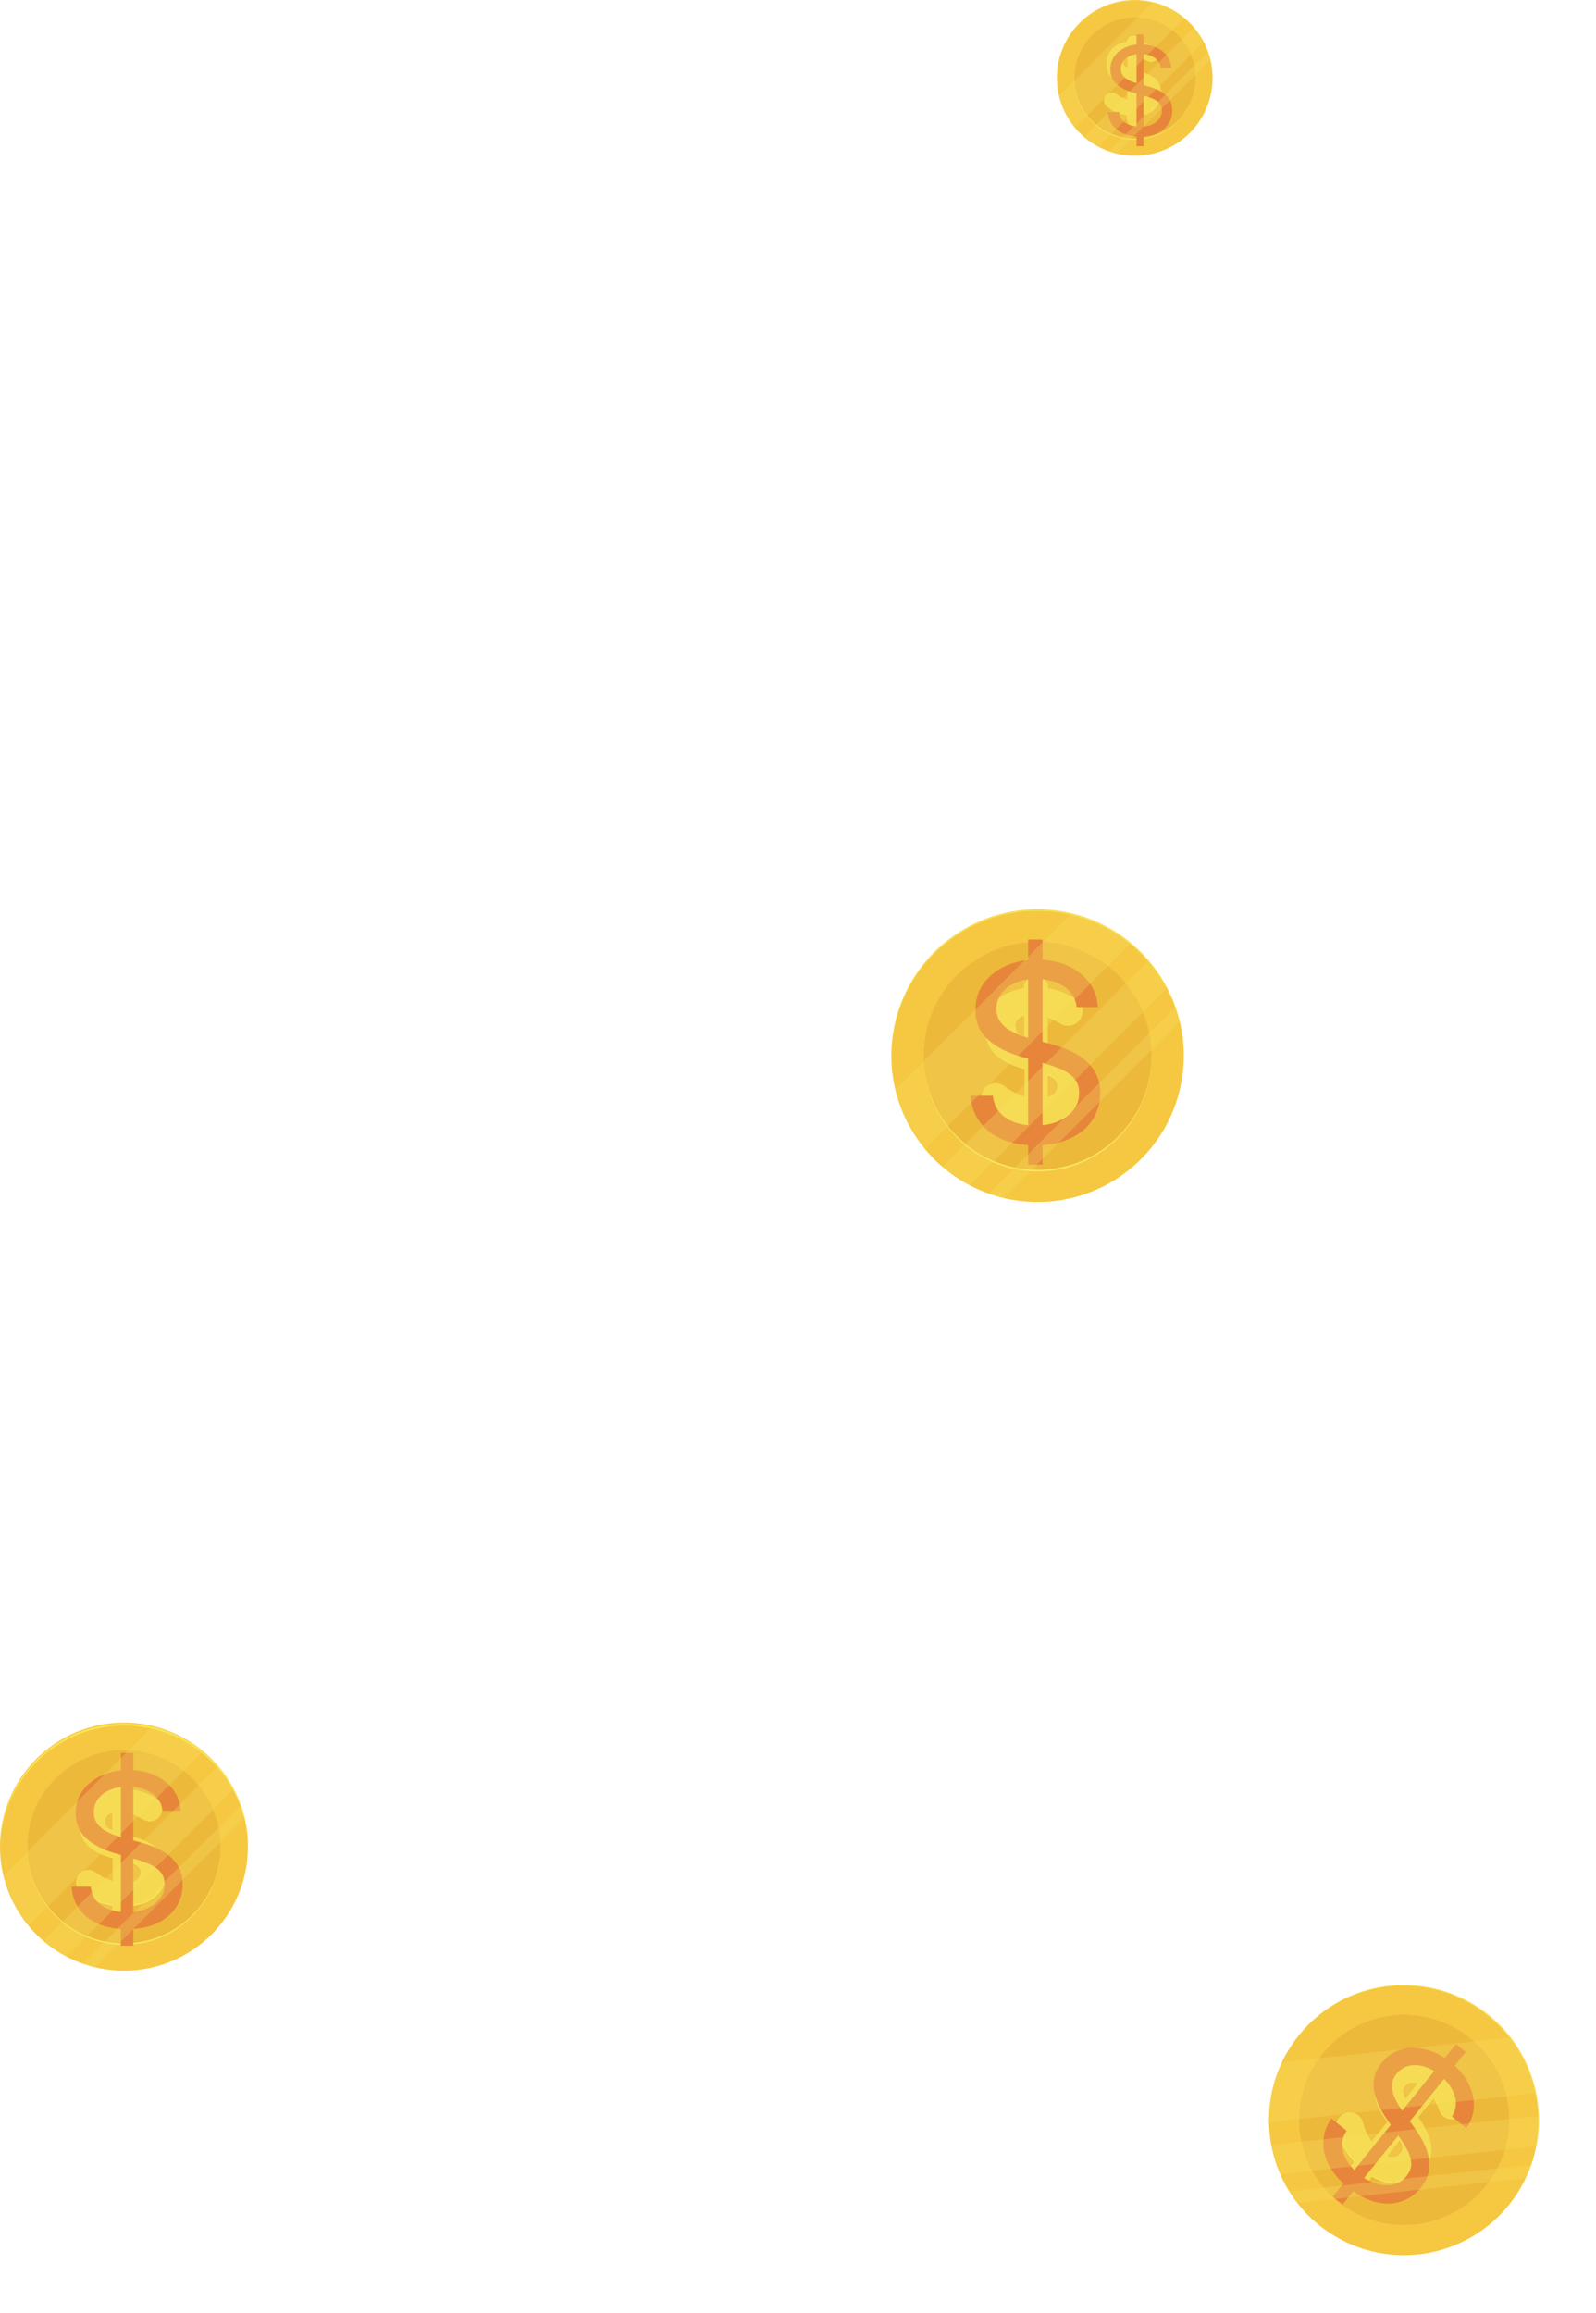 <svg width="450" height="652" viewBox="0 0 450 652" fill="none" xmlns="http://www.w3.org/2000/svg">
<g opacity="0.84">
<path d="M34.953 555.481C54.256 555.481 69.905 539.827 69.905 520.517C69.905 501.207 54.256 485.553 34.953 485.553C15.649 485.553 0 501.207 0 520.517C0 539.827 15.649 555.481 34.953 555.481Z" fill="#F4BC1D"/>
<path d="M35.054 485.836C44.299 485.836 53.168 489.5 59.719 496.026C66.27 502.553 69.969 511.41 70.006 520.658V520.537C69.787 511.407 66.007 502.725 59.474 496.345C52.941 489.965 44.173 486.394 35.044 486.394C25.914 486.394 17.146 489.965 10.613 496.345C4.08 502.725 0.3 511.407 0.081 520.537C0.081 520.537 0.081 520.537 0.081 520.658C0.113 511.405 3.813 502.542 10.37 496.013C16.926 489.485 25.803 485.825 35.054 485.836Z" fill="#F7E133"/>
<path d="M34.953 548.185C50.006 548.185 62.208 535.888 62.208 520.719C62.208 505.55 50.006 493.253 34.953 493.253C19.901 493.253 7.698 505.55 7.698 520.719C7.698 535.888 19.901 548.185 34.953 548.185Z" fill="#F6E145"/>
<path d="M34.953 547.781C50.006 547.781 62.208 535.574 62.208 520.517C62.208 505.459 50.006 493.253 34.953 493.253C19.901 493.253 7.698 505.459 7.698 520.517C7.698 535.574 19.901 547.781 34.953 547.781Z" fill="#EAAC17"/>
<path d="M37.336 517.687V511.341C38.377 511.731 39.378 512.218 40.327 512.797C40.885 513.145 41.528 513.334 42.185 513.342C42.642 513.348 43.094 513.262 43.517 513.091C43.94 512.919 44.324 512.665 44.647 512.343C44.971 512.021 45.227 511.639 45.401 511.217C45.575 510.795 45.663 510.343 45.66 509.886C45.666 509.27 45.501 508.665 45.184 508.137C44.866 507.609 44.409 507.179 43.862 506.895C41.933 505.662 39.776 504.831 37.518 504.45C37.457 503.712 37.121 503.024 36.576 502.523C36.032 502.021 35.319 501.743 34.579 501.743C33.839 501.743 33.126 502.021 32.581 502.523C32.036 503.024 31.7 503.712 31.639 504.45C26.083 505.238 22.406 508.916 22.406 513.827C22.406 520.052 26.83 522.336 31.821 523.73V530.38C30.06 529.855 28.409 529.013 26.952 527.894C26.369 527.452 25.662 527.205 24.931 527.186C24.477 527.181 24.026 527.267 23.606 527.439C23.185 527.611 22.803 527.865 22.483 528.188C22.163 528.51 21.911 528.893 21.741 529.315C21.572 529.737 21.488 530.188 21.497 530.642C21.489 531.235 21.634 531.819 21.917 532.339C22.2 532.859 22.612 533.298 23.113 533.613C25.664 535.436 28.603 536.64 31.7 537.13V538.969C31.761 539.707 32.097 540.395 32.642 540.896C33.186 541.398 33.899 541.676 34.639 541.676C35.379 541.676 36.092 541.398 36.637 540.896C37.181 540.395 37.518 539.707 37.579 538.969V537.211C43.297 536.362 46.953 532.684 46.953 527.692C46.953 522.7 43.943 519.506 37.336 517.687ZM39.66 527.914C39.647 528.556 39.407 529.173 38.981 529.655C38.555 530.136 37.972 530.45 37.336 530.541V525.145C39.478 526.034 39.66 526.903 39.66 527.914ZM29.558 513.443C29.566 512.835 29.789 512.248 30.189 511.789C30.588 511.33 31.138 511.028 31.74 510.937V516.091C29.8 515.222 29.639 514.413 29.639 513.443H29.558Z" fill="#FAEF41"/>
<path d="M37.337 517.607V511.301C38.378 511.69 39.379 512.177 40.327 512.756C40.885 513.105 41.528 513.293 42.186 513.302C42.642 513.307 43.095 513.222 43.517 513.05C43.94 512.878 44.325 512.624 44.648 512.303C44.972 511.981 45.228 511.598 45.402 511.176C45.576 510.754 45.664 510.302 45.661 509.846C45.663 509.233 45.496 508.632 45.179 508.108C44.862 507.584 44.407 507.157 43.863 506.875C41.934 505.642 39.776 504.81 37.519 504.429C37.458 503.692 37.121 503.004 36.577 502.502C36.032 502.001 35.319 501.723 34.579 501.723C33.839 501.723 33.126 502.001 32.582 502.502C32.037 503.004 31.701 503.692 31.64 504.429C26.084 505.197 22.407 508.855 22.407 513.746C22.407 519.951 26.831 522.215 31.822 523.609V530.218C30.065 529.693 28.416 528.858 26.952 527.752C26.369 527.311 25.663 527.063 24.932 527.045C24.479 527.039 24.03 527.125 23.611 527.295C23.192 527.466 22.811 527.719 22.491 528.039C22.171 528.359 21.918 528.74 21.748 529.159C21.577 529.579 21.492 530.028 21.497 530.481C21.491 531.07 21.637 531.651 21.92 532.167C22.203 532.684 22.614 533.119 23.114 533.431C25.661 535.256 28.603 536.454 31.7 536.928V538.767C31.762 539.505 32.098 540.193 32.642 540.694C33.187 541.195 33.9 541.474 34.64 541.474C35.38 541.474 36.093 541.195 36.638 540.694C37.182 540.193 37.518 539.505 37.58 538.767V537.009C43.297 536.14 46.954 532.502 46.954 527.51C46.954 522.518 43.944 519.425 37.337 517.607ZM39.661 527.712C39.647 528.352 39.406 528.966 38.98 529.444C38.554 529.922 37.971 530.232 37.337 530.319V524.963C39.479 525.913 39.661 526.782 39.661 527.793V527.712ZM29.559 513.302C29.57 512.694 29.795 512.11 30.194 511.652C30.593 511.194 31.141 510.89 31.741 510.796V515.929C29.801 515.161 29.64 514.353 29.64 513.383L29.559 513.302Z" fill="#F3D22F"/>
<path d="M34.088 548.436V494.073H37.571V548.436H34.088ZM45.81 510.382C45.556 508.23 44.522 506.559 42.71 505.37C40.898 504.181 38.675 503.586 36.042 503.586C34.117 503.586 32.432 503.898 30.988 504.521C29.558 505.144 28.439 506 27.633 507.09C26.84 508.18 26.443 509.419 26.443 510.807C26.443 511.967 26.719 512.966 27.271 513.801C27.838 514.622 28.56 515.309 29.438 515.861C30.315 516.399 31.235 516.845 32.198 517.199C33.161 517.538 34.046 517.814 34.853 518.027L39.27 519.216C40.402 519.513 41.662 519.924 43.05 520.448C44.451 520.971 45.789 521.686 47.063 522.592C48.352 523.484 49.413 524.631 50.249 526.033C51.084 527.434 51.502 529.154 51.502 531.193C51.502 533.543 50.886 535.667 49.654 537.564C48.437 539.461 46.653 540.968 44.303 542.087C41.967 543.205 39.128 543.764 35.787 543.764C32.672 543.764 29.976 543.262 27.696 542.257C25.431 541.252 23.647 539.85 22.345 538.052C21.056 536.254 20.327 534.166 20.157 531.788H25.594C25.735 533.43 26.288 534.789 27.25 535.865C28.227 536.927 29.459 537.719 30.945 538.243C32.446 538.753 34.06 539.008 35.787 539.008C37.797 539.008 39.602 538.682 41.202 538.031C42.802 537.365 44.069 536.445 45.003 535.27C45.938 534.081 46.405 532.694 46.405 531.108C46.405 529.664 46.002 528.489 45.194 527.583C44.388 526.677 43.326 525.941 42.009 525.374C40.693 524.808 39.27 524.312 37.741 523.888L32.389 522.359C28.992 521.382 26.302 519.987 24.32 518.175C22.338 516.363 21.347 513.992 21.347 511.061C21.347 508.626 22.005 506.503 23.322 504.691C24.652 502.864 26.436 501.449 28.673 500.443C30.924 499.424 33.437 498.914 36.212 498.914C39.015 498.914 41.507 499.417 43.687 500.422C45.867 501.413 47.594 502.772 48.868 504.5C50.157 506.227 50.836 508.187 50.907 510.382H45.81Z" fill="#E27017"/>
<path opacity="0.27" d="M65.905 504.308C64.674 501.965 63.182 499.769 61.46 497.76L12.183 547.114C14.187 548.841 16.384 550.333 18.729 551.56L65.905 504.308Z" fill="#F6E145"/>
<path opacity="0.27" d="M43.135 486.482L1.03 528.601C2.273 533.804 4.708 538.647 8.142 542.748L57.278 493.637C53.177 490.194 48.337 487.746 43.135 486.482Z" fill="#F6E145"/>
<path opacity="0.27" d="M67.905 508.855L23.274 553.5C24.427 553.905 25.601 554.249 26.79 554.531L68.935 512.392C68.656 511.196 68.312 510.015 67.905 508.855Z" fill="#F6E145"/>
<path d="M332.685 306.972C337.88 284.797 324.121 262.607 301.953 257.41C279.785 252.213 257.602 265.977 252.407 288.152C247.212 310.327 260.971 332.517 283.139 337.714C305.307 342.911 327.489 329.148 332.685 306.972Z" fill="#F4BC1D"/>
<path d="M292.56 256.74C303.468 256.746 313.929 261.073 321.655 268.775C329.381 276.477 333.743 286.926 333.787 297.837V297.67C333.787 286.732 329.443 276.243 321.712 268.509C313.98 260.775 303.494 256.43 292.56 256.43C281.627 256.43 271.14 260.775 263.409 268.509C255.677 276.243 251.334 286.732 251.334 297.67V297.837C251.378 286.926 255.74 276.477 263.466 268.775C271.192 261.073 281.653 256.746 292.56 256.74Z" fill="#F7E133"/>
<path d="M292.56 330.209C310.315 330.209 324.707 315.705 324.707 297.813C324.707 279.921 310.315 265.417 292.56 265.417C274.806 265.417 260.413 279.921 260.413 297.813C260.413 315.705 274.806 330.209 292.56 330.209Z" fill="#F6E145"/>
<path d="M292.56 329.732C310.315 329.732 324.707 315.335 324.707 297.574C324.707 279.814 310.315 265.417 292.56 265.417C274.806 265.417 260.413 279.814 260.413 297.574C260.413 315.335 274.806 329.732 292.56 329.732Z" fill="#EAAC17"/>
<path d="M295.396 294.237V286.752C296.624 287.211 297.805 287.786 298.923 288.468C299.541 288.859 300.252 289.078 300.982 289.102C301.713 289.126 302.437 288.954 303.079 288.604C303.72 288.253 304.257 287.738 304.632 287.111C305.008 286.483 305.209 285.767 305.215 285.036C305.216 284.31 305.019 283.598 304.645 282.976C304.272 282.354 303.735 281.846 303.094 281.508C300.816 280.036 298.261 279.046 295.587 278.599C295.59 278.147 295.504 277.698 295.333 277.278C295.162 276.859 294.909 276.478 294.59 276.157C294.271 275.835 293.892 275.58 293.474 275.406C293.056 275.232 292.608 275.143 292.155 275.143C291.237 275.143 290.356 275.506 289.704 276.154C289.052 276.801 288.683 277.68 288.676 278.599C282.099 279.529 277.762 283.868 277.762 289.636C277.762 297.002 283.005 299.672 288.891 301.317V309.184C286.812 308.551 284.86 307.559 283.124 306.252C282.445 305.714 281.606 305.42 280.741 305.417C279.859 305.43 279.005 305.727 278.305 306.264C277.606 306.8 277.098 307.549 276.857 308.397C276.616 309.246 276.655 310.149 276.969 310.974C277.282 311.798 277.853 312.5 278.596 312.974C281.606 315.138 285.084 316.559 288.748 317.122V319.315C288.76 320.23 289.132 321.103 289.783 321.745C290.435 322.387 291.312 322.748 292.227 322.748C293.137 322.748 294.01 322.386 294.653 321.742C295.297 321.098 295.659 320.225 295.659 319.315V317.241C302.426 316.216 306.74 311.901 306.74 305.989C306.74 300.077 303.165 296.383 295.396 294.237ZM298.137 306.275C298.122 307.033 297.838 307.761 297.336 308.329C296.834 308.896 296.147 309.267 295.396 309.374V303.033C297.899 304.082 298.137 305.107 298.137 306.275ZM286.222 289.207C286.236 288.487 286.505 287.795 286.98 287.254C287.456 286.713 288.107 286.358 288.819 286.251V292.33C286.508 291.305 286.293 290.375 286.293 289.207H286.222Z" fill="#FAEF41"/>
<path d="M295.397 294.142V286.68C296.624 287.139 297.805 287.714 298.923 288.397C299.572 288.81 300.323 289.033 301.092 289.04C301.63 289.05 302.165 288.952 302.664 288.753C303.164 288.553 303.619 288.256 304.003 287.879C304.387 287.502 304.692 287.052 304.9 286.555C305.108 286.059 305.215 285.526 305.215 284.988C305.217 284.265 305.02 283.556 304.646 282.938C304.272 282.32 303.735 281.816 303.094 281.484C300.815 280.019 298.26 279.038 295.587 278.599C295.587 277.689 295.226 276.816 294.582 276.172C293.939 275.528 293.066 275.167 292.156 275.167C291.241 275.166 290.363 275.527 289.712 276.169C289.061 276.811 288.689 277.684 288.676 278.599C282.099 279.529 277.762 283.844 277.762 289.589C277.762 296.907 283.005 299.577 288.891 301.222V309.04C286.808 308.418 284.854 307.424 283.124 306.108C282.52 305.659 281.803 305.386 281.053 305.32C280.303 305.253 279.55 305.396 278.876 305.731C278.202 306.067 277.635 306.583 277.236 307.222C276.838 307.861 276.624 308.597 276.618 309.35C276.613 310.045 276.786 310.729 277.119 311.338C277.453 311.947 277.937 312.461 278.525 312.831C281.542 314.975 285.018 316.387 288.676 316.955V319.124C288.689 320.039 289.061 320.912 289.712 321.554C290.363 322.197 291.241 322.557 292.156 322.557C293.066 322.557 293.939 322.195 294.582 321.551C295.226 320.907 295.587 320.034 295.587 319.124V317.05C302.355 316.049 306.668 311.734 306.668 305.87C306.668 300.006 303.165 296.287 295.397 294.142ZM298.137 306.061C298.121 306.816 297.837 307.54 297.334 308.104C296.832 308.668 296.145 309.034 295.397 309.136V302.819C297.899 303.939 298.137 304.964 298.137 306.132V306.061ZM286.222 289.064C286.237 288.347 286.507 287.658 286.983 287.121C287.458 286.584 288.109 286.234 288.819 286.132V292.187C286.508 291.233 286.293 290.304 286.293 289.136L286.222 289.064Z" fill="#F3D22F"/>
<path d="M289.89 328.284V264.83H293.955V328.284H289.89ZM303.573 283.866C303.275 281.354 302.069 279.405 299.954 278.017C297.839 276.628 295.244 275.934 292.171 275.934C289.923 275.934 287.957 276.298 286.271 277.025C284.602 277.752 283.297 278.752 282.355 280.024C281.43 281.297 280.967 282.743 280.967 284.362C280.967 285.717 281.289 286.882 281.934 287.857C282.595 288.815 283.437 289.617 284.462 290.261C285.486 290.889 286.56 291.41 287.684 291.823C288.808 292.219 289.841 292.542 290.783 292.79L295.938 294.178C297.26 294.525 298.731 295.004 300.35 295.615C301.986 296.227 303.548 297.061 305.035 298.119C306.539 299.16 307.778 300.498 308.753 302.134C309.728 303.77 310.215 305.778 310.215 308.157C310.215 310.901 309.497 313.379 308.059 315.594C306.638 317.808 304.556 319.568 301.813 320.873C299.086 322.179 295.773 322.831 291.873 322.831C288.238 322.831 285.09 322.245 282.429 321.071C279.785 319.898 277.703 318.262 276.183 316.164C274.679 314.065 273.828 311.628 273.63 308.851H279.975C280.141 310.768 280.785 312.355 281.909 313.611C283.049 314.85 284.487 315.775 286.222 316.387C287.973 316.982 289.857 317.279 291.873 317.279C294.22 317.279 296.327 316.899 298.194 316.139C300.061 315.362 301.54 314.288 302.631 312.917C303.721 311.528 304.267 309.909 304.267 308.058C304.267 306.373 303.796 305.001 302.854 303.944C301.912 302.886 300.673 302.027 299.136 301.366C297.599 300.705 295.938 300.126 294.154 299.631L287.907 297.846C283.941 296.706 280.802 295.078 278.488 292.963C276.175 290.848 275.018 288.08 275.018 284.659C275.018 281.817 275.786 279.338 277.323 277.223C278.877 275.092 280.959 273.439 283.57 272.266C286.197 271.076 289.13 270.481 292.369 270.481C295.641 270.481 298.549 271.068 301.094 272.241C303.639 273.398 305.655 274.984 307.142 277C308.646 279.016 309.439 281.305 309.521 283.866H303.573Z" fill="#E27017"/>
<path opacity="0.27" d="M329.092 278.456C327.638 275.682 325.871 273.082 323.826 270.709L265.704 328.874C268.072 330.907 270.662 332.666 273.425 334.118L329.092 278.456Z" fill="#F6E145"/>
<path opacity="0.27" d="M302.116 257.455L252.454 307.157C253.937 313.288 256.807 318.997 260.842 323.844L318.893 265.774C314.011 261.753 308.272 258.907 302.116 257.455Z" fill="#F6E145"/>
<path opacity="0.27" d="M331.428 283.82L278.787 336.454C280.145 336.931 281.527 337.336 282.957 337.694L332.643 287.968C332.314 286.564 331.908 285.179 331.428 283.82Z" fill="#F6E145"/>
<path d="M319.941 43.897C332.059 43.897 341.883 34.07 341.883 21.948C341.883 9.827 332.059 0 319.941 0C307.824 0 298 9.827 298 21.948C298 34.07 307.824 43.897 319.941 43.897Z" fill="#F4BC1D"/>
<path d="M319.941 0.182C325.747 0.182 331.315 2.483 335.428 6.582C339.54 10.68 341.861 16.242 341.883 22.049C341.883 16.228 339.571 10.646 335.456 6.529C331.341 2.413 325.761 0.101 319.941 0.101C314.122 0.101 308.541 2.413 304.426 6.529C300.312 10.646 298 16.228 298 22.049C298.027 16.244 300.35 10.685 304.461 6.588C308.572 2.49 314.138 0.187 319.941 0.182Z" fill="#F7E133"/>
<path d="M319.941 39.329C329.392 39.329 337.054 31.611 337.054 22.09C337.054 12.569 329.392 4.85 319.941 4.85C310.49 4.85 302.829 12.569 302.829 22.09C302.829 31.611 310.49 39.329 319.941 39.329Z" fill="#F6E145"/>
<path d="M336.649 25.891C338.814 16.689 333.111 7.473 323.911 5.308C314.711 3.142 305.498 8.847 303.334 18.05C301.169 27.253 306.872 36.469 316.072 38.634C325.272 40.799 334.485 35.094 336.649 25.891Z" fill="#EAAC17"/>
<path d="M321.436 20.17V16.128C322.093 16.372 322.723 16.683 323.315 17.058C323.668 17.275 324.073 17.394 324.487 17.401C325.066 17.401 325.621 17.171 326.03 16.762C326.439 16.352 326.669 15.797 326.669 15.218C326.657 14.84 326.539 14.473 326.328 14.158C326.117 13.844 325.822 13.595 325.477 13.44C324.249 12.657 322.874 12.135 321.436 11.904C321.436 11.416 321.243 10.948 320.898 10.603C320.553 10.258 320.085 10.065 319.598 10.065C319.11 10.065 318.643 10.258 318.298 10.603C317.953 10.948 317.759 11.416 317.759 11.904C316.225 11.965 314.771 12.606 313.691 13.697C312.611 14.789 311.985 16.25 311.941 17.785C311.941 21.686 314.729 23.121 317.86 23.99V28.173C316.756 27.848 315.721 27.32 314.81 26.617C314.432 26.33 313.971 26.174 313.496 26.172C313.022 26.175 312.562 26.332 312.184 26.619C311.807 26.907 311.534 27.31 311.407 27.767C311.279 28.223 311.303 28.709 311.476 29.151C311.649 29.593 311.961 29.966 312.365 30.215C313.96 31.372 315.81 32.128 317.759 32.417V33.59C317.759 34.077 317.953 34.545 318.298 34.89C318.643 35.235 319.11 35.429 319.598 35.429C320.085 35.429 320.553 35.235 320.898 34.89C321.243 34.545 321.436 34.077 321.436 33.59V32.478C323.012 32.431 324.508 31.771 325.605 30.639C326.703 29.507 327.316 27.992 327.316 26.415C327.498 23.262 325.578 21.322 321.436 20.17ZM322.911 26.597C322.9 27.001 322.746 27.387 322.475 27.687C322.205 27.987 321.837 28.181 321.436 28.234V24.859C322.79 25.425 322.911 25.97 322.911 26.597ZM316.608 17.482C316.618 17.102 316.761 16.739 317.012 16.454C317.263 16.17 317.606 15.982 317.982 15.926V19.159C316.729 18.634 316.608 18.129 316.608 17.482Z" fill="#FAEF41"/>
<path d="M321.436 20.13V16.087C322.093 16.324 322.723 16.629 323.315 16.997C323.668 17.215 324.073 17.334 324.487 17.34C324.773 17.343 325.056 17.289 325.321 17.182C325.585 17.074 325.826 16.915 326.029 16.714C326.232 16.513 326.393 16.274 326.503 16.01C326.613 15.746 326.669 15.464 326.669 15.178C326.65 14.807 326.528 14.448 326.318 14.141C326.107 13.835 325.816 13.592 325.477 13.44C324.249 12.657 322.874 12.135 321.436 11.904C321.436 11.416 321.243 10.948 320.898 10.603C320.553 10.258 320.085 10.065 319.598 10.065C319.11 10.065 318.643 10.258 318.298 10.603C317.953 10.948 317.759 11.416 317.759 11.904C316.228 11.964 314.777 12.602 313.698 13.69C312.618 14.777 311.99 16.233 311.941 17.765C311.941 21.645 314.729 23.08 317.86 23.949V28.113C316.759 27.779 315.726 27.252 314.81 26.556C314.432 26.269 313.971 26.113 313.496 26.112C313.212 26.109 312.929 26.163 312.666 26.271C312.402 26.379 312.163 26.538 311.962 26.739C311.76 26.941 311.601 27.18 311.494 27.444C311.386 27.707 311.332 27.99 311.334 28.274C311.32 28.646 311.409 29.014 311.591 29.339C311.773 29.663 312.041 29.931 312.365 30.113C313.964 31.263 315.813 32.018 317.759 32.316V33.468C317.759 33.956 317.953 34.424 318.298 34.769C318.643 35.114 319.11 35.307 319.598 35.307C320.085 35.307 320.553 35.114 320.898 34.769C321.243 34.424 321.436 33.956 321.436 33.468V32.377C323.012 32.33 324.508 31.67 325.605 30.538C326.703 29.406 327.316 27.891 327.316 26.314C327.498 23.181 325.578 21.261 321.436 20.13ZM322.911 26.516C322.9 26.92 322.746 27.306 322.475 27.606C322.205 27.907 321.837 28.1 321.436 28.153V24.798C322.79 25.344 322.911 25.89 322.911 26.516ZM316.608 17.482C316.618 17.102 316.761 16.739 317.012 16.454C317.263 16.17 317.606 15.982 317.982 15.926V19.139C316.729 18.593 316.608 18.088 316.608 17.482Z" fill="#F3D22F"/>
<path d="M320.455 41.215V9.688H322.474V41.215H320.455ZM327.253 19.146C327.105 17.898 326.506 16.929 325.455 16.239C324.404 15.55 323.115 15.205 321.588 15.205C320.471 15.205 319.494 15.386 318.657 15.747C317.827 16.108 317.179 16.605 316.711 17.237C316.251 17.869 316.021 18.588 316.021 19.392C316.021 20.065 316.181 20.644 316.501 21.129C316.83 21.605 317.248 22.003 317.758 22.323C318.267 22.635 318.8 22.894 319.359 23.099C319.917 23.296 320.43 23.456 320.898 23.579L323.46 24.269C324.116 24.442 324.847 24.68 325.652 24.983C326.464 25.287 327.24 25.702 327.979 26.227C328.726 26.744 329.342 27.41 329.827 28.222C330.311 29.035 330.553 30.033 330.553 31.215C330.553 32.578 330.196 33.809 329.482 34.91C328.776 36.01 327.741 36.884 326.378 37.533C325.024 38.181 323.377 38.506 321.44 38.506C319.634 38.506 318.07 38.214 316.748 37.631C315.434 37.048 314.4 36.236 313.644 35.193C312.897 34.15 312.474 32.939 312.376 31.56H315.528C315.611 32.512 315.931 33.3 316.489 33.924C317.056 34.54 317.77 35 318.632 35.304C319.502 35.599 320.438 35.747 321.44 35.747C322.606 35.747 323.652 35.558 324.58 35.181C325.508 34.795 326.243 34.261 326.785 33.58C327.327 32.89 327.597 32.085 327.597 31.166C327.597 30.328 327.363 29.647 326.896 29.121C326.428 28.596 325.812 28.169 325.048 27.84C324.285 27.512 323.46 27.225 322.573 26.978L319.469 26.092C317.499 25.525 315.939 24.716 314.79 23.666C313.64 22.615 313.065 21.239 313.065 19.54C313.065 18.128 313.447 16.896 314.211 15.845C314.982 14.786 316.017 13.965 317.314 13.382C318.62 12.791 320.077 12.496 321.686 12.496C323.312 12.496 324.757 12.787 326.021 13.37C327.286 13.945 328.287 14.733 329.026 15.735C329.773 16.736 330.167 17.873 330.208 19.146H327.253Z" fill="#E27017"/>
<path opacity="0.27" d="M339.377 11.783C338.597 10.338 337.662 8.983 336.589 7.74L305.657 38.602C306.895 39.686 308.25 40.629 309.698 41.411L339.377 11.783Z" fill="#F6E145"/>
<path opacity="0.27" d="M325.033 0.606L298.606 27.062C299.384 30.339 300.913 33.39 303.071 35.974L333.963 5.073C331.364 2.926 328.31 1.398 325.033 0.606Z" fill="#F6E145"/>
<path opacity="0.27" d="M340.63 14.632L312.607 42.644C313.336 42.906 314.078 43.128 314.83 43.311L341.277 16.855C341.095 16.087 340.873 15.461 340.63 14.632Z" fill="#F6E145"/>
<path d="M425.142 621.863C438.543 605.67 436.284 581.677 420.097 568.272C403.91 554.867 379.924 557.127 366.524 573.319C353.123 589.511 355.382 613.505 371.569 626.91C387.756 640.315 411.742 638.055 425.142 621.863Z" fill="#F4BC1D"/>
<path d="M419.477 568.129C427.33 574.43 432.366 583.588 433.483 593.596C434.6 603.604 431.707 613.647 425.437 621.526V621.416C428.564 617.515 430.892 613.037 432.288 608.237C433.684 603.436 434.122 598.408 433.576 593.438C433.029 588.468 431.51 583.655 429.104 579.273C426.698 574.891 423.453 571.026 419.554 567.898C415.654 564.77 411.178 562.442 406.379 561.045C401.58 559.648 396.553 559.21 391.585 559.757C386.617 560.303 381.805 561.823 377.425 564.23C373.044 566.637 369.18 569.883 366.053 573.783C372.398 565.961 381.583 560.974 391.597 559.914C401.611 558.854 411.636 561.808 419.477 568.129Z" fill="#F7E133"/>
<path d="M418.861 616.355C415.155 620.894 410.19 624.234 404.59 625.954C398.99 627.674 393.006 627.697 387.393 626.021C381.78 624.345 376.789 621.044 373.048 616.534C369.307 612.025 366.985 606.508 366.373 600.681C365.761 594.853 366.888 588.974 369.611 583.786C372.334 578.598 376.531 574.332 381.674 571.526C386.817 568.72 392.675 567.5 398.51 568.019C404.344 568.538 409.895 570.773 414.462 574.443C420.599 579.42 424.509 586.629 425.334 594.489C426.159 602.348 423.83 610.213 418.861 616.355Z" fill="#F6E145"/>
<path d="M418.993 616.179C415.314 620.747 410.365 624.121 404.77 625.877C399.176 627.632 393.187 627.69 387.559 626.043C381.932 624.397 376.918 621.119 373.151 616.624C369.385 612.129 367.034 606.618 366.396 600.788C365.758 594.957 366.861 589.068 369.566 583.864C372.271 578.661 376.457 574.375 381.595 571.55C386.734 568.724 392.593 567.484 398.435 567.988C404.277 568.491 409.839 570.714 414.418 574.377C417.466 576.819 420.003 579.838 421.883 583.261C423.763 586.685 424.949 590.446 425.374 594.329C425.799 598.212 425.454 602.14 424.359 605.89C423.264 609.639 421.441 613.136 418.993 616.179Z" fill="#EAAC17"/>
<path d="M399.814 596.818L404.213 591.428C404.846 592.464 405.369 593.562 405.774 594.706C405.984 595.364 406.369 595.952 406.888 596.407C407.408 596.861 408.041 597.165 408.721 597.285C409.401 597.405 410.1 597.337 410.744 597.088C411.387 596.839 411.951 596.419 412.373 595.872C412.791 595.351 413.06 594.725 413.149 594.062C413.238 593.399 413.144 592.724 412.878 592.11C412.084 589.74 410.82 587.555 409.161 585.686C409.692 585.024 409.938 584.177 409.846 583.334C409.753 582.49 409.329 581.718 408.667 581.187C408.005 580.656 407.159 580.409 406.315 580.502C405.472 580.595 404.7 581.019 404.169 581.682C398.89 578.535 393.172 579.151 389.917 583.332C385.694 588.612 387.893 593.562 391.192 598.16L386.64 603.815C385.523 602.155 384.697 600.318 384.198 598.38C384.044 597.687 383.695 597.052 383.191 596.551C382.688 596.049 382.051 595.703 381.357 595.553C380.663 595.402 379.94 595.454 379.274 595.702C378.608 595.949 378.027 596.383 377.6 596.95C377.195 597.448 376.924 598.04 376.812 598.672C376.701 599.303 376.752 599.953 376.962 600.559C377.885 603.836 379.565 606.851 381.867 609.359L380.613 610.943C380.324 611.266 380.103 611.645 379.964 612.056C379.826 612.468 379.773 612.903 379.809 613.335C379.844 613.768 379.968 614.188 380.171 614.572C380.375 614.955 380.655 615.292 380.994 615.564C381.332 615.835 381.722 616.034 382.141 616.149C382.559 616.264 382.996 616.293 383.426 616.233C383.856 616.174 384.269 616.027 384.64 615.802C385.011 615.577 385.332 615.279 385.584 614.925L386.772 613.451C392.226 616.619 397.769 616.003 401.244 611.735C404.719 607.467 404.169 602.869 399.814 596.818ZM394.821 607.071C394.375 607.61 393.751 607.972 393.062 608.093C392.373 608.214 391.664 608.085 391.06 607.731L394.733 603.155C395.899 605.355 395.503 606.235 394.821 607.071ZM396.163 587.952C396.584 587.44 397.174 587.094 397.827 586.977C398.48 586.861 399.153 586.98 399.726 587.314L396.229 591.714C395.107 589.58 395.503 588.788 396.163 587.952Z" fill="#FAEF41"/>
<path d="M399.858 596.752L404.257 591.384C404.874 592.425 405.389 593.523 405.797 594.662C406.037 595.333 406.455 595.926 407.006 596.378C407.388 596.697 407.829 596.936 408.304 597.081C408.779 597.226 409.279 597.274 409.773 597.223C410.267 597.172 410.746 597.022 411.181 596.782C411.616 596.543 411.999 596.218 412.307 595.828C412.726 595.311 412.995 594.689 413.084 594.029C413.173 593.369 413.079 592.698 412.813 592.088C412.011 589.724 410.739 587.546 409.074 585.686C409.547 585.022 409.748 584.202 409.636 583.395C409.524 582.587 409.107 581.853 408.471 581.344C407.835 580.834 407.028 580.588 406.215 580.654C405.403 580.721 404.647 581.097 404.103 581.704C398.847 578.579 393.216 579.173 389.895 583.332C385.672 588.59 387.894 593.54 391.193 598.116L386.794 603.727C385.659 602.083 384.824 600.25 384.331 598.314C384.137 597.519 383.689 596.808 383.055 596.29C382.671 595.978 382.229 595.745 381.755 595.605C381.28 595.465 380.782 595.422 380.291 595.477C379.799 595.533 379.324 595.686 378.892 595.927C378.46 596.169 378.081 596.494 377.776 596.884C377.369 597.376 377.098 597.966 376.99 598.595C376.882 599.224 376.941 599.871 377.161 600.471C378.093 603.744 379.772 606.757 382.065 609.271L380.812 610.833C380.281 611.495 380.035 612.341 380.127 613.185C380.22 614.029 380.644 614.801 381.306 615.332C381.968 615.863 382.814 616.109 383.658 616.017C384.501 615.924 385.273 615.5 385.804 614.837L386.992 613.341C392.446 616.531 397.989 615.915 401.42 611.691C404.851 607.467 404.235 602.781 399.858 596.752ZM394.91 606.961C394.463 607.5 393.838 607.86 393.147 607.977C392.457 608.095 391.748 607.96 391.149 607.599L394.8 603.045C396.009 605.267 395.591 606.125 394.91 606.961ZM396.207 587.908C396.632 587.399 397.223 587.058 397.876 586.945C398.528 586.832 399.2 586.955 399.77 587.292L396.273 591.692C395.152 589.536 395.548 588.722 396.207 587.908Z" fill="#F3D22F"/>
<path d="M375.771 619.198L410.528 576.151L413.285 578.379L378.528 621.426L375.771 619.198ZM409.381 596.563C410.555 594.696 410.805 592.712 410.131 590.611C409.456 588.511 408.077 586.618 405.993 584.934C404.468 583.703 402.936 582.872 401.394 582.441C399.864 582.02 398.431 581.983 397.095 582.33C395.771 582.686 394.665 583.413 393.778 584.512C393.036 585.431 392.616 586.398 392.519 587.413C392.442 588.425 392.575 589.431 392.917 590.429C393.268 591.417 393.711 592.358 394.247 593.254C394.792 594.139 395.316 594.924 395.819 595.608L398.555 599.375C399.262 600.334 399.996 601.465 400.76 602.768C401.535 604.079 402.137 605.501 402.566 607.033C403.015 608.563 403.123 610.15 402.888 611.794C402.653 613.438 401.884 615.068 400.581 616.682C399.078 618.543 397.233 619.83 395.045 620.545C392.868 621.268 390.492 621.321 387.917 620.704C385.352 620.095 382.748 618.722 380.103 616.585C377.637 614.593 375.824 612.47 374.662 610.217C373.511 607.972 372.995 605.721 373.114 603.464C373.244 601.217 374.002 599.097 375.388 597.105L379.691 600.582C378.753 601.973 378.321 603.402 378.396 604.87C378.49 606.336 378.958 607.751 379.8 609.117C380.662 610.48 381.777 611.714 383.144 612.819C384.736 614.105 386.373 615.001 388.056 615.509C389.747 616.005 391.339 616.087 392.83 615.754C394.33 615.41 395.587 614.61 396.6 613.355C397.524 612.211 397.955 611.023 397.896 609.789C397.836 608.556 397.467 607.294 396.786 606.003C396.106 604.713 395.297 603.41 394.358 602.096L391.099 597.463C389.034 594.516 387.796 591.691 387.385 588.989C386.975 586.286 387.707 583.774 389.58 581.454C391.137 579.526 393.016 578.265 395.217 577.673C397.438 577.078 399.755 577.098 402.169 577.732C404.602 578.365 406.917 579.569 409.114 581.343C411.333 583.136 412.984 585.128 414.067 587.318C415.16 589.497 415.658 591.678 415.562 593.861C415.478 596.053 414.762 598.04 413.415 599.823L409.381 596.563Z" fill="#E27017"/>
<path opacity="0.27" d="M433.289 604.937C433.843 602.105 434.072 599.219 433.971 596.334L358.509 604.607C359.044 607.435 359.892 610.195 361.039 612.835L433.289 604.937Z" fill="#F6E145"/>
<path opacity="0.27" d="M425.899 574.245L361.456 581.307C358.946 586.588 357.696 592.38 357.805 598.226L433.113 589.976C431.955 584.245 429.486 578.861 425.899 574.245Z" fill="#F6E145"/>
<path opacity="0.27" d="M431.771 610.151L363.48 617.697C364.184 618.82 364.954 619.898 365.679 620.976L430.166 613.913C430.767 612.689 431.303 611.433 431.771 610.151Z" fill="#F6E145"/>
</g>
</svg>
